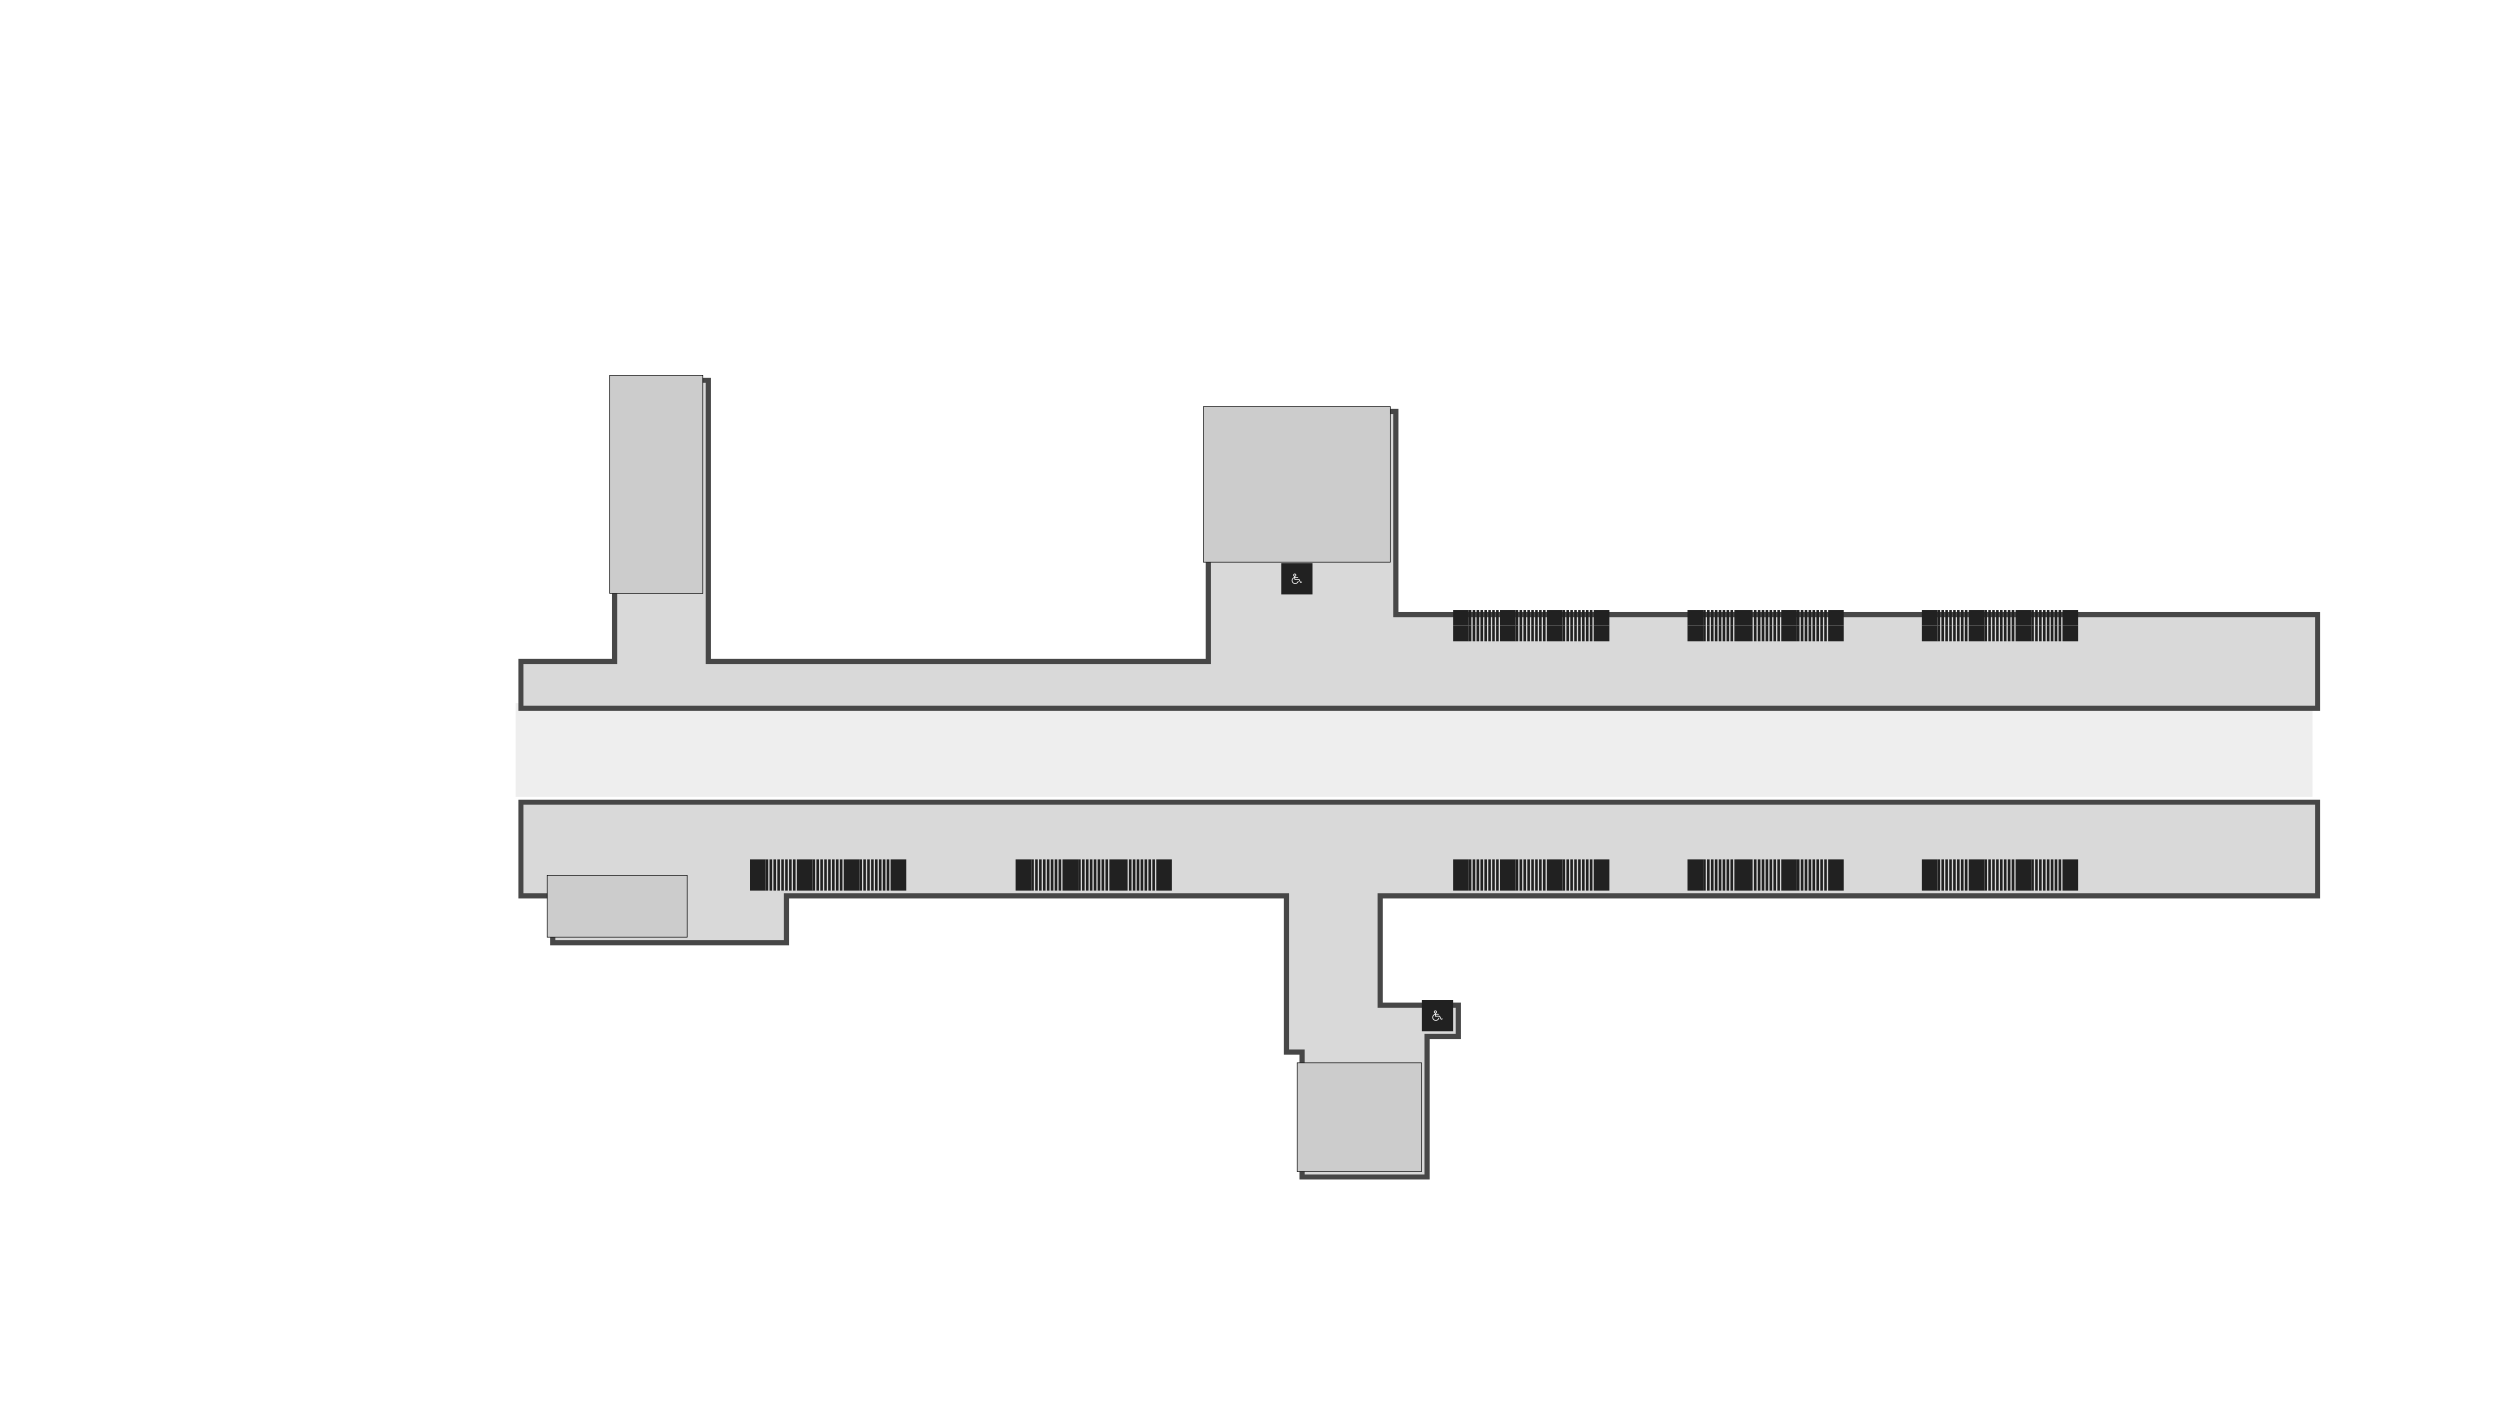 <svg width="3840" height="2160" viewBox="0 0 3840 2160" fill="none" xmlns="http://www.w3.org/2000/svg">
<rect x="792" y="1080" width="2760" height="144" fill="#EEEEEE"/>
<g filter="url(#filter0_d_1119_92221)">
<mask id="path-2-outside-1_1119_92221" maskUnits="userSpaceOnUse" x="788" y="1220" width="2768" height="584" fill="black">
<rect fill="white" x="788" y="1220" width="2768" height="584"/>
<path fill-rule="evenodd" clip-rule="evenodd" d="M792 1224H3552V1368H2112V1536H2160H2184H2232V1584H2184V1800H1992V1608H1968V1368H1200V1440H841V1368H792V1224Z"/>
</mask>
<path fill-rule="evenodd" clip-rule="evenodd" d="M792 1224H3552V1368H2112V1536H2160H2184H2232V1584H2184V1800H1992V1608H1968V1368H1200V1440H841V1368H792V1224Z" fill="#D9D9D9"/>
<path d="M3552 1224H3556V1220H3552V1224ZM792 1224V1220H788V1224H792ZM3552 1368V1372H3556V1368H3552ZM2112 1368V1364H2108V1368H2112ZM2112 1536H2108V1540H2112V1536ZM2232 1536H2236V1532H2232V1536ZM2232 1584V1588H2236V1584H2232ZM2184 1584V1580H2180V1584H2184ZM2184 1800V1804H2188V1800H2184ZM1992 1800H1988V1804H1992V1800ZM1992 1608H1996V1604H1992V1608ZM1968 1608H1964V1612H1968V1608ZM1968 1368H1972V1364H1968V1368ZM1200 1368V1364H1196V1368H1200ZM1200 1440V1444H1204V1440H1200ZM841 1440H837V1444H841V1440ZM841 1368H845V1364H841V1368ZM792 1368H788V1372H792V1368ZM3552 1220H792V1228H3552V1220ZM3556 1368V1224H3548V1368H3556ZM2112 1372H3552V1364H2112V1372ZM2116 1536V1368H2108V1536H2116ZM2160 1532H2112V1540H2160V1532ZM2160 1540H2184V1532H2160V1540ZM2184 1540H2232V1532H2184V1540ZM2228 1536V1584H2236V1536H2228ZM2232 1580H2184V1588H2232V1580ZM2188 1800V1584H2180V1800H2188ZM1992 1804H2184V1796H1992V1804ZM1988 1608V1800H1996V1608H1988ZM1968 1612H1992V1604H1968V1612ZM1964 1368V1608H1972V1368H1964ZM1200 1372H1968V1364H1200V1372ZM1204 1440V1368H1196V1440H1204ZM841 1444H1200V1436H841V1444ZM837 1368V1440H845V1368H837ZM792 1372H841V1364H792V1372ZM788 1224V1368H796V1224H788Z" fill="#474747" mask="url(#path-2-outside-1_1119_92221)"/>
</g>
<g filter="url(#filter1_d_1119_92221)">
<mask id="path-4-outside-2_1119_92221" maskUnits="userSpaceOnUse" x="788" y="572" width="2768" height="512" fill="black">
<rect fill="white" x="788" y="572" width="2768" height="512"/>
<path fill-rule="evenodd" clip-rule="evenodd" d="M1080 576H936V1008H792V1080H3552V1008V936H2136V624H1848V936V1008H1080V576Z"/>
</mask>
<path fill-rule="evenodd" clip-rule="evenodd" d="M1080 576H936V1008H792V1080H3552V1008V936H2136V624H1848V936V1008H1080V576Z" fill="#D9D9D9"/>
<path d="M936 576V572H932V576H936ZM1080 576H1084V572H1080V576ZM936 1008V1012H940V1008H936ZM792 1008V1004H788V1008H792ZM792 1080H788V1084H792V1080ZM3552 1080V1084H3556V1080H3552ZM3552 936H3556V932H3552V936ZM2136 936H2132V940H2136V936ZM2136 624H2140V620H2136V624ZM1848 624V620H1844V624H1848ZM1848 1008V1012H1852V1008H1848ZM1080 1008H1076V1012H1080V1008ZM936 580H1080V572H936V580ZM940 1008V576H932V1008H940ZM936 1004H792V1012H936V1004ZM788 1008V1080H796V1008H788ZM792 1084H3552V1076H792V1084ZM3556 1080V1008H3548V1080H3556ZM3556 1008V936H3548V1008H3556ZM3552 932H2136V940H3552V932ZM2140 936V624H2132V936H2140ZM2136 620H1848V628H2136V620ZM1844 624V936H1852V624H1844ZM1844 936V1008H1852V936H1844ZM1848 1004H1080V1012H1848V1004ZM1076 576V1008H1084V576H1076Z" fill="#474747" mask="url(#path-4-outside-2_1119_92221)"/>
</g>
<rect width="24" height="4" transform="matrix(-3.0598e-07 1 1 3.0598e-07 2400 1320)" fill="#212121"/>
<rect width="24" height="4" transform="matrix(-3.0598e-07 1 1 3.0598e-07 2406 1320)" fill="#212121"/>
<rect width="24" height="4" transform="matrix(-3.0598e-07 1 1 3.0598e-07 2412 1320)" fill="#212121"/>
<rect width="24" height="4" transform="matrix(-3.0598e-07 1 1 3.0598e-07 2418 1320)" fill="#212121"/>
<rect width="24" height="4" transform="matrix(-3.0598e-07 1 1 3.0598e-07 2424 1320)" fill="#212121"/>
<rect width="24" height="4" transform="matrix(-3.0598e-07 1 1 3.0598e-07 2430 1320)" fill="#212121"/>
<rect width="24" height="4" transform="matrix(-3.0598e-07 1 1 3.0598e-07 2436 1320)" fill="#212121"/>
<rect width="24" height="4" transform="matrix(-3.0598e-07 1 1 3.0598e-07 2442 1320)" fill="#212121"/>
<rect x="2448" y="1344" width="24" height="24" transform="rotate(-90 2448 1344)" fill="#212121"/>
<rect width="24" height="4" transform="matrix(-3.0598e-07 1 1 3.0598e-07 2328 1320)" fill="#212121"/>
<rect width="24" height="4" transform="matrix(-3.0598e-07 1 1 3.0598e-07 2334 1320)" fill="#212121"/>
<rect width="24" height="4" transform="matrix(-3.0598e-07 1 1 3.0598e-07 2340 1320)" fill="#212121"/>
<rect width="24" height="4" transform="matrix(-3.0598e-07 1 1 3.0598e-07 2346 1320)" fill="#212121"/>
<rect width="24" height="4" transform="matrix(-3.0598e-07 1 1 3.0598e-07 2352 1320)" fill="#212121"/>
<rect width="24" height="4" transform="matrix(-3.0598e-07 1 1 3.0598e-07 2358 1320)" fill="#212121"/>
<rect width="24" height="4" transform="matrix(-3.0598e-07 1 1 3.0598e-07 2364 1320)" fill="#212121"/>
<rect width="24" height="4" transform="matrix(-3.0598e-07 1 1 3.0598e-07 2370 1320)" fill="#212121"/>
<rect x="2376" y="1344" width="24" height="24" transform="rotate(-90 2376 1344)" fill="#212121"/>
<rect width="24" height="4" transform="matrix(-3.0598e-07 1 1 3.0598e-07 2256 1320)" fill="#212121"/>
<rect width="24" height="4" transform="matrix(-3.0598e-07 1 1 3.0598e-07 2262 1320)" fill="#212121"/>
<rect width="24" height="4" transform="matrix(-3.0598e-07 1 1 3.0598e-07 2268 1320)" fill="#212121"/>
<rect width="24" height="4" transform="matrix(-3.0598e-07 1 1 3.0598e-07 2274 1320)" fill="#212121"/>
<rect width="24" height="4" transform="matrix(-3.0598e-07 1 1 3.0598e-07 2280 1320)" fill="#212121"/>
<rect width="24" height="4" transform="matrix(-3.0598e-07 1 1 3.0598e-07 2286 1320)" fill="#212121"/>
<rect width="24" height="4" transform="matrix(-3.0598e-07 1 1 3.0598e-07 2292 1320)" fill="#212121"/>
<rect width="24" height="4" transform="matrix(-3.0598e-07 1 1 3.0598e-07 2298 1320)" fill="#212121"/>
<rect x="2304" y="1344" width="24" height="24" transform="rotate(-90 2304 1344)" fill="#212121"/>
<rect x="2256" y="1344" width="24" height="24" transform="rotate(-180 2256 1344)" fill="#212121"/>
<rect width="24" height="4" transform="matrix(-3.0598e-07 1 1 3.0598e-07 2400 937)" fill="#212121"/>
<rect width="24" height="4" transform="matrix(-3.0598e-07 1 1 3.0598e-07 2406 937)" fill="#212121"/>
<rect width="24" height="4" transform="matrix(-3.0598e-07 1 1 3.0598e-07 2412 937)" fill="#212121"/>
<rect width="24" height="4" transform="matrix(-3.0598e-07 1 1 3.0598e-07 2418 937)" fill="#212121"/>
<rect width="24" height="4" transform="matrix(-3.0598e-07 1 1 3.0598e-07 2424 937)" fill="#212121"/>
<rect width="24" height="4" transform="matrix(-3.0598e-07 1 1 3.0598e-07 2430 937)" fill="#212121"/>
<rect width="24" height="4" transform="matrix(-3.0598e-07 1 1 3.0598e-07 2436 937)" fill="#212121"/>
<rect width="24" height="4" transform="matrix(-3.0598e-07 1 1 3.0598e-07 2442 937)" fill="#212121"/>
<rect x="2448" y="961" width="24" height="24" transform="rotate(-90 2448 961)" fill="#212121"/>
<rect width="24" height="4" transform="matrix(-3.0598e-07 1 1 3.0598e-07 2328 937)" fill="#212121"/>
<rect width="24" height="4" transform="matrix(-3.0598e-07 1 1 3.0598e-07 2334 937)" fill="#212121"/>
<rect width="24" height="4" transform="matrix(-3.0598e-07 1 1 3.0598e-07 2340 937)" fill="#212121"/>
<rect width="24" height="4" transform="matrix(-3.0598e-07 1 1 3.0598e-07 2346 937)" fill="#212121"/>
<rect width="24" height="4" transform="matrix(-3.0598e-07 1 1 3.0598e-07 2352 937)" fill="#212121"/>
<rect width="24" height="4" transform="matrix(-3.0598e-07 1 1 3.0598e-07 2358 937)" fill="#212121"/>
<rect width="24" height="4" transform="matrix(-3.0598e-07 1 1 3.0598e-07 2364 937)" fill="#212121"/>
<rect width="24" height="4" transform="matrix(-3.0598e-07 1 1 3.0598e-07 2370 937)" fill="#212121"/>
<rect x="2376" y="961" width="24" height="24" transform="rotate(-90 2376 961)" fill="#212121"/>
<rect width="24" height="4" transform="matrix(-3.0598e-07 1 1 3.0598e-07 2256 937)" fill="#212121"/>
<rect width="24" height="4" transform="matrix(-3.0598e-07 1 1 3.0598e-07 2262 937)" fill="#212121"/>
<rect width="24" height="4" transform="matrix(-3.0598e-07 1 1 3.0598e-07 2268 937)" fill="#212121"/>
<rect width="24" height="4" transform="matrix(-3.0598e-07 1 1 3.0598e-07 2274 937)" fill="#212121"/>
<rect width="24" height="4" transform="matrix(-3.0598e-07 1 1 3.0598e-07 2280 937)" fill="#212121"/>
<rect width="24" height="4" transform="matrix(-3.0598e-07 1 1 3.0598e-07 2286 937)" fill="#212121"/>
<rect width="24" height="4" transform="matrix(-3.0598e-07 1 1 3.0598e-07 2292 937)" fill="#212121"/>
<rect width="24" height="4" transform="matrix(-3.0598e-07 1 1 3.0598e-07 2298 937)" fill="#212121"/>
<rect x="2304" y="961" width="24" height="24" transform="rotate(-90 2304 961)" fill="#212121"/>
<rect x="2256" y="961" width="24" height="24" transform="rotate(-180 2256 961)" fill="#212121"/>
<rect width="24" height="4" transform="matrix(-3.0598e-07 1 1 3.0598e-07 1728 1320)" fill="#212121"/>
<rect width="24" height="4" transform="matrix(-3.0598e-07 1 1 3.0598e-07 1734 1320)" fill="#212121"/>
<rect width="24" height="4" transform="matrix(-3.0598e-07 1 1 3.0598e-07 1740 1320)" fill="#212121"/>
<rect width="24" height="4" transform="matrix(-3.0598e-07 1 1 3.0598e-07 1746 1320)" fill="#212121"/>
<rect width="24" height="4" transform="matrix(-3.0598e-07 1 1 3.0598e-07 1752 1320)" fill="#212121"/>
<rect width="24" height="4" transform="matrix(-3.0598e-07 1 1 3.0598e-07 1758 1320)" fill="#212121"/>
<rect width="24" height="4" transform="matrix(-3.0598e-07 1 1 3.0598e-07 1764 1320)" fill="#212121"/>
<rect width="24" height="4" transform="matrix(-3.0598e-07 1 1 3.0598e-07 1770 1320)" fill="#212121"/>
<rect x="1776" y="1344" width="24" height="24" transform="rotate(-90 1776 1344)" fill="#212121"/>
<rect width="24" height="4" transform="matrix(-3.0598e-07 1 1 3.0598e-07 1656 1320)" fill="#212121"/>
<rect width="24" height="4" transform="matrix(-3.0598e-07 1 1 3.0598e-07 1662 1320)" fill="#212121"/>
<rect width="24" height="4" transform="matrix(-3.0598e-07 1 1 3.0598e-07 1668 1320)" fill="#212121"/>
<rect width="24" height="4" transform="matrix(-3.0598e-07 1 1 3.0598e-07 1674 1320)" fill="#212121"/>
<rect width="24" height="4" transform="matrix(-3.0598e-07 1 1 3.0598e-07 1680 1320)" fill="#212121"/>
<rect width="24" height="4" transform="matrix(-3.0598e-07 1 1 3.0598e-07 1686 1320)" fill="#212121"/>
<rect width="24" height="4" transform="matrix(-3.0598e-07 1 1 3.0598e-07 1692 1320)" fill="#212121"/>
<rect width="24" height="4" transform="matrix(-3.0598e-07 1 1 3.0598e-07 1698 1320)" fill="#212121"/>
<rect x="1704" y="1344" width="24" height="24" transform="rotate(-90 1704 1344)" fill="#212121"/>
<rect width="24" height="4" transform="matrix(-3.0598e-07 1 1 3.0598e-07 1584 1320)" fill="#212121"/>
<rect width="24" height="4" transform="matrix(-3.0598e-07 1 1 3.0598e-07 1590 1320)" fill="#212121"/>
<rect width="24" height="4" transform="matrix(-3.0598e-07 1 1 3.0598e-07 1596 1320)" fill="#212121"/>
<rect width="24" height="4" transform="matrix(-3.0598e-07 1 1 3.0598e-07 1602 1320)" fill="#212121"/>
<rect width="24" height="4" transform="matrix(-3.0598e-07 1 1 3.0598e-07 1608 1320)" fill="#212121"/>
<rect width="24" height="4" transform="matrix(-3.0598e-07 1 1 3.0598e-07 1614 1320)" fill="#212121"/>
<rect width="24" height="4" transform="matrix(-3.0598e-07 1 1 3.0598e-07 1620 1320)" fill="#212121"/>
<rect width="24" height="4" transform="matrix(-3.0598e-07 1 1 3.0598e-07 1626 1320)" fill="#212121"/>
<rect x="1632" y="1344" width="24" height="24" transform="rotate(-90 1632 1344)" fill="#212121"/>
<rect x="1584" y="1344" width="24" height="24" transform="rotate(-180 1584 1344)" fill="#212121"/>
<rect width="24" height="4" transform="matrix(-3.0598e-07 1 1 3.0598e-07 1320 1320)" fill="#212121"/>
<rect width="24" height="4" transform="matrix(-3.0598e-07 1 1 3.0598e-07 1326 1320)" fill="#212121"/>
<rect width="24" height="4" transform="matrix(-3.0598e-07 1 1 3.0598e-07 1332 1320)" fill="#212121"/>
<rect width="24" height="4" transform="matrix(-3.0598e-07 1 1 3.0598e-07 1338 1320)" fill="#212121"/>
<rect width="24" height="4" transform="matrix(-3.0598e-07 1 1 3.0598e-07 1344 1320)" fill="#212121"/>
<rect width="24" height="4" transform="matrix(-3.0598e-07 1 1 3.0598e-07 1350 1320)" fill="#212121"/>
<rect width="24" height="4" transform="matrix(-3.0598e-07 1 1 3.0598e-07 1356 1320)" fill="#212121"/>
<rect width="24" height="4" transform="matrix(-3.0598e-07 1 1 3.0598e-07 1362 1320)" fill="#212121"/>
<rect x="1368" y="1344" width="24" height="24" transform="rotate(-90 1368 1344)" fill="#212121"/>
<rect width="24" height="4" transform="matrix(-3.0598e-07 1 1 3.0598e-07 1248 1320)" fill="#212121"/>
<rect width="24" height="4" transform="matrix(-3.0598e-07 1 1 3.0598e-07 1254 1320)" fill="#212121"/>
<rect width="24" height="4" transform="matrix(-3.0598e-07 1 1 3.0598e-07 1260 1320)" fill="#212121"/>
<rect width="24" height="4" transform="matrix(-3.0598e-07 1 1 3.0598e-07 1266 1320)" fill="#212121"/>
<rect width="24" height="4" transform="matrix(-3.0598e-07 1 1 3.0598e-07 1272 1320)" fill="#212121"/>
<rect width="24" height="4" transform="matrix(-3.0598e-07 1 1 3.0598e-07 1278 1320)" fill="#212121"/>
<rect width="24" height="4" transform="matrix(-3.0598e-07 1 1 3.0598e-07 1284 1320)" fill="#212121"/>
<rect width="24" height="4" transform="matrix(-3.0598e-07 1 1 3.0598e-07 1290 1320)" fill="#212121"/>
<rect x="1296" y="1344" width="24" height="24" transform="rotate(-90 1296 1344)" fill="#212121"/>
<rect width="24" height="4" transform="matrix(-3.0598e-07 1 1 3.0598e-07 1176 1320)" fill="#212121"/>
<rect width="24" height="4" transform="matrix(-3.0598e-07 1 1 3.0598e-07 1182 1320)" fill="#212121"/>
<rect width="24" height="4" transform="matrix(-3.0598e-07 1 1 3.0598e-07 1188 1320)" fill="#212121"/>
<rect width="24" height="4" transform="matrix(-3.0598e-07 1 1 3.0598e-07 1194 1320)" fill="#212121"/>
<rect width="24" height="4" transform="matrix(-3.0598e-07 1 1 3.0598e-07 1200 1320)" fill="#212121"/>
<rect width="24" height="4" transform="matrix(-3.0598e-07 1 1 3.0598e-07 1206 1320)" fill="#212121"/>
<rect width="24" height="4" transform="matrix(-3.0598e-07 1 1 3.0598e-07 1212 1320)" fill="#212121"/>
<rect width="24" height="4" transform="matrix(-3.0598e-07 1 1 3.0598e-07 1218 1320)" fill="#212121"/>
<rect x="1224" y="1344" width="24" height="24" transform="rotate(-90 1224 1344)" fill="#212121"/>
<rect x="1176" y="1344" width="24" height="24" transform="rotate(-180 1176 1344)" fill="#212121"/>
<rect width="24" height="4" transform="matrix(-3.0598e-07 1 1 3.0598e-07 3120 1320)" fill="#212121"/>
<rect width="24" height="4" transform="matrix(-3.0598e-07 1 1 3.0598e-07 3126 1320)" fill="#212121"/>
<rect width="24" height="4" transform="matrix(-3.0598e-07 1 1 3.0598e-07 3132 1320)" fill="#212121"/>
<rect width="24" height="4" transform="matrix(-3.0598e-07 1 1 3.0598e-07 3138 1320)" fill="#212121"/>
<rect width="24" height="4" transform="matrix(-3.0598e-07 1 1 3.0598e-07 3144 1320)" fill="#212121"/>
<rect width="24" height="4" transform="matrix(-3.0598e-07 1 1 3.0598e-07 3150 1320)" fill="#212121"/>
<rect width="24" height="4" transform="matrix(-3.0598e-07 1 1 3.0598e-07 3156 1320)" fill="#212121"/>
<rect width="24" height="4" transform="matrix(-3.0598e-07 1 1 3.0598e-07 3162 1320)" fill="#212121"/>
<rect x="3168" y="1344" width="24" height="24" transform="rotate(-90 3168 1344)" fill="#212121"/>
<rect width="24" height="4" transform="matrix(-3.0598e-07 1 1 3.0598e-07 3048 1320)" fill="#212121"/>
<rect width="24" height="4" transform="matrix(-3.0598e-07 1 1 3.0598e-07 3054 1320)" fill="#212121"/>
<rect width="24" height="4" transform="matrix(-3.0598e-07 1 1 3.0598e-07 3060 1320)" fill="#212121"/>
<rect width="24" height="4" transform="matrix(-3.0598e-07 1 1 3.0598e-07 3066 1320)" fill="#212121"/>
<rect width="24" height="4" transform="matrix(-3.0598e-07 1 1 3.0598e-07 3072 1320)" fill="#212121"/>
<rect width="24" height="4" transform="matrix(-3.0598e-07 1 1 3.0598e-07 3078 1320)" fill="#212121"/>
<rect width="24" height="4" transform="matrix(-3.0598e-07 1 1 3.0598e-07 3084 1320)" fill="#212121"/>
<rect width="24" height="4" transform="matrix(-3.0598e-07 1 1 3.0598e-07 3090 1320)" fill="#212121"/>
<rect x="3096" y="1344" width="24" height="24" transform="rotate(-90 3096 1344)" fill="#212121"/>
<rect width="24" height="4" transform="matrix(-3.0598e-07 1 1 3.0598e-07 2976 1320)" fill="#212121"/>
<rect width="24" height="4" transform="matrix(-3.0598e-07 1 1 3.0598e-07 2982 1320)" fill="#212121"/>
<rect width="24" height="4" transform="matrix(-3.0598e-07 1 1 3.0598e-07 2988 1320)" fill="#212121"/>
<rect width="24" height="4" transform="matrix(-3.0598e-07 1 1 3.0598e-07 2994 1320)" fill="#212121"/>
<rect width="24" height="4" transform="matrix(-3.0598e-07 1 1 3.0598e-07 3000 1320)" fill="#212121"/>
<rect width="24" height="4" transform="matrix(-3.0598e-07 1 1 3.0598e-07 3006 1320)" fill="#212121"/>
<rect width="24" height="4" transform="matrix(-3.0598e-07 1 1 3.0598e-07 3012 1320)" fill="#212121"/>
<rect width="24" height="4" transform="matrix(-3.0598e-07 1 1 3.0598e-07 3018 1320)" fill="#212121"/>
<rect x="3024" y="1344" width="24" height="24" transform="rotate(-90 3024 1344)" fill="#212121"/>
<rect x="2976" y="1344" width="24" height="24" transform="rotate(-180 2976 1344)" fill="#212121"/>
<rect width="24" height="4" transform="matrix(-3.0598e-07 1 1 3.0598e-07 3120 937)" fill="#212121"/>
<rect width="24" height="4" transform="matrix(-3.0598e-07 1 1 3.0598e-07 3126 937)" fill="#212121"/>
<rect width="24" height="4" transform="matrix(-3.0598e-07 1 1 3.0598e-07 3132 937)" fill="#212121"/>
<rect width="24" height="4" transform="matrix(-3.0598e-07 1 1 3.0598e-07 3138 937)" fill="#212121"/>
<rect width="24" height="4" transform="matrix(-3.0598e-07 1 1 3.0598e-07 3144 937)" fill="#212121"/>
<rect width="24" height="4" transform="matrix(-3.0598e-07 1 1 3.0598e-07 3150 937)" fill="#212121"/>
<rect width="24" height="4" transform="matrix(-3.0598e-07 1 1 3.0598e-07 3156 937)" fill="#212121"/>
<rect width="24" height="4" transform="matrix(-3.0598e-07 1 1 3.0598e-07 3162 937)" fill="#212121"/>
<rect x="3168" y="961" width="24" height="24" transform="rotate(-90 3168 961)" fill="#212121"/>
<rect width="24" height="4" transform="matrix(-3.0598e-07 1 1 3.0598e-07 3048 937)" fill="#212121"/>
<rect width="24" height="4" transform="matrix(-3.0598e-07 1 1 3.0598e-07 3054 937)" fill="#212121"/>
<rect width="24" height="4" transform="matrix(-3.0598e-07 1 1 3.0598e-07 3060 937)" fill="#212121"/>
<rect width="24" height="4" transform="matrix(-3.0598e-07 1 1 3.0598e-07 3066 937)" fill="#212121"/>
<rect width="24" height="4" transform="matrix(-3.0598e-07 1 1 3.0598e-07 3072 937)" fill="#212121"/>
<rect width="24" height="4" transform="matrix(-3.0598e-07 1 1 3.0598e-07 3078 937)" fill="#212121"/>
<rect width="24" height="4" transform="matrix(-3.0598e-07 1 1 3.0598e-07 3084 937)" fill="#212121"/>
<rect width="24" height="4" transform="matrix(-3.0598e-07 1 1 3.0598e-07 3090 937)" fill="#212121"/>
<rect x="3096" y="961" width="24" height="24" transform="rotate(-90 3096 961)" fill="#212121"/>
<rect width="24" height="4" transform="matrix(-3.0598e-07 1 1 3.0598e-07 2976 937)" fill="#212121"/>
<rect width="24" height="4" transform="matrix(-3.0598e-07 1 1 3.0598e-07 2982 937)" fill="#212121"/>
<rect width="24" height="4" transform="matrix(-3.0598e-07 1 1 3.0598e-07 2988 937)" fill="#212121"/>
<rect width="24" height="4" transform="matrix(-3.0598e-07 1 1 3.0598e-07 2994 937)" fill="#212121"/>
<rect width="24" height="4" transform="matrix(-3.0598e-07 1 1 3.0598e-07 3000 937)" fill="#212121"/>
<rect width="24" height="4" transform="matrix(-3.0598e-07 1 1 3.0598e-07 3006 937)" fill="#212121"/>
<rect width="24" height="4" transform="matrix(-3.0598e-07 1 1 3.0598e-07 3012 937)" fill="#212121"/>
<rect width="24" height="4" transform="matrix(-3.0598e-07 1 1 3.0598e-07 3018 937)" fill="#212121"/>
<rect x="3024" y="961" width="24" height="24" transform="rotate(-90 3024 961)" fill="#212121"/>
<rect x="2976" y="961" width="24" height="24" transform="rotate(-180 2976 961)" fill="#212121"/>
<rect width="24" height="4" transform="matrix(-3.0598e-07 1 1 3.0598e-07 2760 1320)" fill="#212121"/>
<rect width="24" height="4" transform="matrix(-3.0598e-07 1 1 3.0598e-07 2766 1320)" fill="#212121"/>
<rect width="24" height="4" transform="matrix(-3.0598e-07 1 1 3.0598e-07 2772 1320)" fill="#212121"/>
<rect width="24" height="4" transform="matrix(-3.0598e-07 1 1 3.0598e-07 2778 1320)" fill="#212121"/>
<rect width="24" height="4" transform="matrix(-3.0598e-07 1 1 3.0598e-07 2784 1320)" fill="#212121"/>
<rect width="24" height="4" transform="matrix(-3.0598e-07 1 1 3.0598e-07 2790 1320)" fill="#212121"/>
<rect width="24" height="4" transform="matrix(-3.0598e-07 1 1 3.0598e-07 2796 1320)" fill="#212121"/>
<rect width="24" height="4" transform="matrix(-3.0598e-07 1 1 3.0598e-07 2802 1320)" fill="#212121"/>
<rect x="2808" y="1344" width="24" height="24" transform="rotate(-90 2808 1344)" fill="#212121"/>
<rect width="24" height="4" transform="matrix(-3.0598e-07 1 1 3.0598e-07 2688 1320)" fill="#212121"/>
<rect width="24" height="4" transform="matrix(-3.0598e-07 1 1 3.0598e-07 2694 1320)" fill="#212121"/>
<rect width="24" height="4" transform="matrix(-3.0598e-07 1 1 3.0598e-07 2700 1320)" fill="#212121"/>
<rect width="24" height="4" transform="matrix(-3.0598e-07 1 1 3.0598e-07 2706 1320)" fill="#212121"/>
<rect width="24" height="4" transform="matrix(-3.0598e-07 1 1 3.0598e-07 2712 1320)" fill="#212121"/>
<rect width="24" height="4" transform="matrix(-3.0598e-07 1 1 3.0598e-07 2718 1320)" fill="#212121"/>
<rect width="24" height="4" transform="matrix(-3.0598e-07 1 1 3.0598e-07 2724 1320)" fill="#212121"/>
<rect width="24" height="4" transform="matrix(-3.0598e-07 1 1 3.0598e-07 2730 1320)" fill="#212121"/>
<rect x="2736" y="1344" width="24" height="24" transform="rotate(-90 2736 1344)" fill="#212121"/>
<rect width="24" height="4" transform="matrix(-3.0598e-07 1 1 3.0598e-07 2616 1320)" fill="#212121"/>
<rect width="24" height="4" transform="matrix(-3.0598e-07 1 1 3.0598e-07 2622 1320)" fill="#212121"/>
<rect width="24" height="4" transform="matrix(-3.0598e-07 1 1 3.0598e-07 2628 1320)" fill="#212121"/>
<rect width="24" height="4" transform="matrix(-3.0598e-07 1 1 3.0598e-07 2634 1320)" fill="#212121"/>
<rect width="24" height="4" transform="matrix(-3.0598e-07 1 1 3.0598e-07 2640 1320)" fill="#212121"/>
<rect width="24" height="4" transform="matrix(-3.0598e-07 1 1 3.0598e-07 2646 1320)" fill="#212121"/>
<rect width="24" height="4" transform="matrix(-3.0598e-07 1 1 3.0598e-07 2652 1320)" fill="#212121"/>
<rect width="24" height="4" transform="matrix(-3.0598e-07 1 1 3.0598e-07 2658 1320)" fill="#212121"/>
<rect x="2664" y="1344" width="24" height="24" transform="rotate(-90 2664 1344)" fill="#212121"/>
<rect x="2616" y="1344" width="24" height="24" transform="rotate(-180 2616 1344)" fill="#212121"/>
<rect width="24" height="4" transform="matrix(-3.0598e-07 1 1 3.0598e-07 2760 937)" fill="#212121"/>
<rect width="24" height="4" transform="matrix(-3.0598e-07 1 1 3.0598e-07 2766 937)" fill="#212121"/>
<rect width="24" height="4" transform="matrix(-3.0598e-07 1 1 3.0598e-07 2772 937)" fill="#212121"/>
<rect width="24" height="4" transform="matrix(-3.0598e-07 1 1 3.0598e-07 2778 937)" fill="#212121"/>
<rect width="24" height="4" transform="matrix(-3.0598e-07 1 1 3.0598e-07 2784 937)" fill="#212121"/>
<rect width="24" height="4" transform="matrix(-3.0598e-07 1 1 3.0598e-07 2790 937)" fill="#212121"/>
<rect width="24" height="4" transform="matrix(-3.0598e-07 1 1 3.0598e-07 2796 937)" fill="#212121"/>
<rect width="24" height="4" transform="matrix(-3.0598e-07 1 1 3.0598e-07 2802 937)" fill="#212121"/>
<rect x="2808" y="961" width="24" height="24" transform="rotate(-90 2808 961)" fill="#212121"/>
<rect width="24" height="4" transform="matrix(-3.0598e-07 1 1 3.0598e-07 2688 937)" fill="#212121"/>
<rect width="24" height="4" transform="matrix(-3.0598e-07 1 1 3.0598e-07 2694 937)" fill="#212121"/>
<rect width="24" height="4" transform="matrix(-3.0598e-07 1 1 3.0598e-07 2700 937)" fill="#212121"/>
<rect width="24" height="4" transform="matrix(-3.0598e-07 1 1 3.0598e-07 2706 937)" fill="#212121"/>
<rect width="24" height="4" transform="matrix(-3.0598e-07 1 1 3.0598e-07 2712 937)" fill="#212121"/>
<rect width="24" height="4" transform="matrix(-3.0598e-07 1 1 3.0598e-07 2718 937)" fill="#212121"/>
<rect width="24" height="4" transform="matrix(-3.0598e-07 1 1 3.0598e-07 2724 937)" fill="#212121"/>
<rect width="24" height="4" transform="matrix(-3.0598e-07 1 1 3.0598e-07 2730 937)" fill="#212121"/>
<rect x="2736" y="961" width="24" height="24" transform="rotate(-90 2736 961)" fill="#212121"/>
<rect width="24" height="4" transform="matrix(-3.0598e-07 1 1 3.0598e-07 2616 937)" fill="#212121"/>
<rect width="24" height="4" transform="matrix(-3.0598e-07 1 1 3.0598e-07 2622 937)" fill="#212121"/>
<rect width="24" height="4" transform="matrix(-3.0598e-07 1 1 3.0598e-07 2628 937)" fill="#212121"/>
<rect width="24" height="4" transform="matrix(-3.0598e-07 1 1 3.0598e-07 2634 937)" fill="#212121"/>
<rect width="24" height="4" transform="matrix(-3.0598e-07 1 1 3.0598e-07 2640 937)" fill="#212121"/>
<rect width="24" height="4" transform="matrix(-3.0598e-07 1 1 3.0598e-07 2646 937)" fill="#212121"/>
<rect width="24" height="4" transform="matrix(-3.0598e-07 1 1 3.0598e-07 2652 937)" fill="#212121"/>
<rect width="24" height="4" transform="matrix(-3.0598e-07 1 1 3.0598e-07 2658 937)" fill="#212121"/>
<rect x="2664" y="961" width="24" height="24" transform="rotate(-90 2664 961)" fill="#212121"/>
<rect x="2616" y="961" width="24" height="24" transform="rotate(-180 2616 961)" fill="#212121"/>
<rect width="24" height="4" transform="matrix(-3.0598e-07 1 1 3.0598e-07 2400 1344)" fill="#212121"/>
<rect width="24" height="4" transform="matrix(-3.0598e-07 1 1 3.0598e-07 2406 1344)" fill="#212121"/>
<rect width="24" height="4" transform="matrix(-3.0598e-07 1 1 3.0598e-07 2412 1344)" fill="#212121"/>
<rect width="24" height="4" transform="matrix(-3.0598e-07 1 1 3.0598e-07 2418 1344)" fill="#212121"/>
<rect width="24" height="4" transform="matrix(-3.0598e-07 1 1 3.0598e-07 2424 1344)" fill="#212121"/>
<rect width="24" height="4" transform="matrix(-3.0598e-07 1 1 3.0598e-07 2430 1344)" fill="#212121"/>
<rect width="24" height="4" transform="matrix(-3.0598e-07 1 1 3.0598e-07 2436 1344)" fill="#212121"/>
<rect width="24" height="4" transform="matrix(-3.0598e-07 1 1 3.0598e-07 2442 1344)" fill="#212121"/>
<rect x="2448" y="1368" width="24" height="24" transform="rotate(-90 2448 1368)" fill="#212121"/>
<rect width="24" height="4" transform="matrix(-3.0598e-07 1 1 3.0598e-07 2328 1344)" fill="#212121"/>
<rect width="24" height="4" transform="matrix(-3.0598e-07 1 1 3.0598e-07 2334 1344)" fill="#212121"/>
<rect width="24" height="4" transform="matrix(-3.0598e-07 1 1 3.0598e-07 2340 1344)" fill="#212121"/>
<rect width="24" height="4" transform="matrix(-3.0598e-07 1 1 3.0598e-07 2346 1344)" fill="#212121"/>
<rect width="24" height="4" transform="matrix(-3.0598e-07 1 1 3.0598e-07 2352 1344)" fill="#212121"/>
<rect width="24" height="4" transform="matrix(-3.0598e-07 1 1 3.0598e-07 2358 1344)" fill="#212121"/>
<rect width="24" height="4" transform="matrix(-3.0598e-07 1 1 3.0598e-07 2364 1344)" fill="#212121"/>
<rect width="24" height="4" transform="matrix(-3.0598e-07 1 1 3.0598e-07 2370 1344)" fill="#212121"/>
<rect x="2376" y="1368" width="24" height="24" transform="rotate(-90 2376 1368)" fill="#212121"/>
<rect width="24" height="4" transform="matrix(-3.0598e-07 1 1 3.0598e-07 2256 1344)" fill="#212121"/>
<rect width="24" height="4" transform="matrix(-3.0598e-07 1 1 3.0598e-07 2262 1344)" fill="#212121"/>
<rect width="24" height="4" transform="matrix(-3.0598e-07 1 1 3.0598e-07 2268 1344)" fill="#212121"/>
<rect width="24" height="4" transform="matrix(-3.0598e-07 1 1 3.0598e-07 2274 1344)" fill="#212121"/>
<rect width="24" height="4" transform="matrix(-3.0598e-07 1 1 3.0598e-07 2280 1344)" fill="#212121"/>
<rect width="24" height="4" transform="matrix(-3.0598e-07 1 1 3.0598e-07 2286 1344)" fill="#212121"/>
<rect width="24" height="4" transform="matrix(-3.0598e-07 1 1 3.0598e-07 2292 1344)" fill="#212121"/>
<rect width="24" height="4" transform="matrix(-3.0598e-07 1 1 3.0598e-07 2298 1344)" fill="#212121"/>
<rect x="2304" y="1368" width="24" height="24" transform="rotate(-90 2304 1368)" fill="#212121"/>
<rect x="2256" y="1368" width="24" height="24" transform="rotate(-180 2256 1368)" fill="#212121"/>
<rect width="24" height="4" transform="matrix(-3.0598e-07 1 1 3.0598e-07 2400 961)" fill="#212121"/>
<rect width="24" height="4" transform="matrix(-3.0598e-07 1 1 3.0598e-07 2406 961)" fill="#212121"/>
<rect width="24" height="4" transform="matrix(-3.0598e-07 1 1 3.0598e-07 2412 961)" fill="#212121"/>
<rect width="24" height="4" transform="matrix(-3.0598e-07 1 1 3.0598e-07 2418 961)" fill="#212121"/>
<rect width="24" height="4" transform="matrix(-3.0598e-07 1 1 3.0598e-07 2424 961)" fill="#212121"/>
<rect width="24" height="4" transform="matrix(-3.0598e-07 1 1 3.0598e-07 2430 961)" fill="#212121"/>
<rect width="24" height="4" transform="matrix(-3.0598e-07 1 1 3.0598e-07 2436 961)" fill="#212121"/>
<rect width="24" height="4" transform="matrix(-3.0598e-07 1 1 3.0598e-07 2442 961)" fill="#212121"/>
<rect x="2448" y="985" width="24" height="24" transform="rotate(-90 2448 985)" fill="#212121"/>
<rect width="24" height="4" transform="matrix(-3.0598e-07 1 1 3.0598e-07 2328 961)" fill="#212121"/>
<rect width="24" height="4" transform="matrix(-3.0598e-07 1 1 3.0598e-07 2334 961)" fill="#212121"/>
<rect width="24" height="4" transform="matrix(-3.0598e-07 1 1 3.0598e-07 2340 961)" fill="#212121"/>
<rect width="24" height="4" transform="matrix(-3.0598e-07 1 1 3.0598e-07 2346 961)" fill="#212121"/>
<rect width="24" height="4" transform="matrix(-3.0598e-07 1 1 3.0598e-07 2352 961)" fill="#212121"/>
<rect width="24" height="4" transform="matrix(-3.0598e-07 1 1 3.0598e-07 2358 961)" fill="#212121"/>
<rect width="24" height="4" transform="matrix(-3.0598e-07 1 1 3.0598e-07 2364 961)" fill="#212121"/>
<rect width="24" height="4" transform="matrix(-3.0598e-07 1 1 3.0598e-07 2370 961)" fill="#212121"/>
<rect x="2376" y="985" width="24" height="24" transform="rotate(-90 2376 985)" fill="#212121"/>
<rect width="24" height="4" transform="matrix(-3.0598e-07 1 1 3.0598e-07 2256 961)" fill="#212121"/>
<rect width="24" height="4" transform="matrix(-3.0598e-07 1 1 3.0598e-07 2262 961)" fill="#212121"/>
<rect width="24" height="4" transform="matrix(-3.0598e-07 1 1 3.0598e-07 2268 961)" fill="#212121"/>
<rect width="24" height="4" transform="matrix(-3.0598e-07 1 1 3.0598e-07 2274 961)" fill="#212121"/>
<rect width="24" height="4" transform="matrix(-3.0598e-07 1 1 3.0598e-07 2280 961)" fill="#212121"/>
<rect width="24" height="4" transform="matrix(-3.0598e-07 1 1 3.0598e-07 2286 961)" fill="#212121"/>
<rect width="24" height="4" transform="matrix(-3.0598e-07 1 1 3.0598e-07 2292 961)" fill="#212121"/>
<rect width="24" height="4" transform="matrix(-3.0598e-07 1 1 3.0598e-07 2298 961)" fill="#212121"/>
<rect x="2304" y="985" width="24" height="24" transform="rotate(-90 2304 985)" fill="#212121"/>
<rect x="2256" y="985" width="24" height="24" transform="rotate(-180 2256 985)" fill="#212121"/>
<rect width="24" height="4" transform="matrix(-3.0598e-07 1 1 3.0598e-07 1728 1344)" fill="#212121"/>
<rect width="24" height="4" transform="matrix(-3.0598e-07 1 1 3.0598e-07 1734 1344)" fill="#212121"/>
<rect width="24" height="4" transform="matrix(-3.0598e-07 1 1 3.0598e-07 1740 1344)" fill="#212121"/>
<rect width="24" height="4" transform="matrix(-3.0598e-07 1 1 3.0598e-07 1746 1344)" fill="#212121"/>
<rect width="24" height="4" transform="matrix(-3.0598e-07 1 1 3.0598e-07 1752 1344)" fill="#212121"/>
<rect width="24" height="4" transform="matrix(-3.0598e-07 1 1 3.0598e-07 1758 1344)" fill="#212121"/>
<rect width="24" height="4" transform="matrix(-3.0598e-07 1 1 3.0598e-07 1764 1344)" fill="#212121"/>
<rect width="24" height="4" transform="matrix(-3.0598e-07 1 1 3.0598e-07 1770 1344)" fill="#212121"/>
<rect x="1776" y="1368" width="24" height="24" transform="rotate(-90 1776 1368)" fill="#212121"/>
<rect width="24" height="4" transform="matrix(-3.0598e-07 1 1 3.0598e-07 1656 1344)" fill="#212121"/>
<rect width="24" height="4" transform="matrix(-3.0598e-07 1 1 3.0598e-07 1662 1344)" fill="#212121"/>
<rect width="24" height="4" transform="matrix(-3.0598e-07 1 1 3.0598e-07 1668 1344)" fill="#212121"/>
<rect width="24" height="4" transform="matrix(-3.0598e-07 1 1 3.0598e-07 1674 1344)" fill="#212121"/>
<rect width="24" height="4" transform="matrix(-3.0598e-07 1 1 3.0598e-07 1680 1344)" fill="#212121"/>
<rect width="24" height="4" transform="matrix(-3.0598e-07 1 1 3.0598e-07 1686 1344)" fill="#212121"/>
<rect width="24" height="4" transform="matrix(-3.0598e-07 1 1 3.0598e-07 1692 1344)" fill="#212121"/>
<rect width="24" height="4" transform="matrix(-3.0598e-07 1 1 3.0598e-07 1698 1344)" fill="#212121"/>
<rect x="1704" y="1368" width="24" height="24" transform="rotate(-90 1704 1368)" fill="#212121"/>
<rect width="24" height="4" transform="matrix(-3.0598e-07 1 1 3.0598e-07 1584 1344)" fill="#212121"/>
<rect width="24" height="4" transform="matrix(-3.0598e-07 1 1 3.0598e-07 1590 1344)" fill="#212121"/>
<rect width="24" height="4" transform="matrix(-3.0598e-07 1 1 3.0598e-07 1596 1344)" fill="#212121"/>
<rect width="24" height="4" transform="matrix(-3.0598e-07 1 1 3.0598e-07 1602 1344)" fill="#212121"/>
<rect width="24" height="4" transform="matrix(-3.0598e-07 1 1 3.0598e-07 1608 1344)" fill="#212121"/>
<rect width="24" height="4" transform="matrix(-3.0598e-07 1 1 3.0598e-07 1614 1344)" fill="#212121"/>
<rect width="24" height="4" transform="matrix(-3.0598e-07 1 1 3.0598e-07 1620 1344)" fill="#212121"/>
<rect width="24" height="4" transform="matrix(-3.0598e-07 1 1 3.0598e-07 1626 1344)" fill="#212121"/>
<rect x="1632" y="1368" width="24" height="24" transform="rotate(-90 1632 1368)" fill="#212121"/>
<rect x="1584" y="1368" width="24" height="24" transform="rotate(-180 1584 1368)" fill="#212121"/>
<rect width="24" height="4" transform="matrix(-3.0598e-07 1 1 3.0598e-07 1320 1344)" fill="#212121"/>
<rect width="24" height="4" transform="matrix(-3.0598e-07 1 1 3.0598e-07 1326 1344)" fill="#212121"/>
<rect width="24" height="4" transform="matrix(-3.0598e-07 1 1 3.0598e-07 1332 1344)" fill="#212121"/>
<rect width="24" height="4" transform="matrix(-3.0598e-07 1 1 3.0598e-07 1338 1344)" fill="#212121"/>
<rect width="24" height="4" transform="matrix(-3.0598e-07 1 1 3.0598e-07 1344 1344)" fill="#212121"/>
<rect width="24" height="4" transform="matrix(-3.0598e-07 1 1 3.0598e-07 1350 1344)" fill="#212121"/>
<rect width="24" height="4" transform="matrix(-3.0598e-07 1 1 3.0598e-07 1356 1344)" fill="#212121"/>
<rect width="24" height="4" transform="matrix(-3.0598e-07 1 1 3.0598e-07 1362 1344)" fill="#212121"/>
<rect x="1368" y="1368" width="24" height="24" transform="rotate(-90 1368 1368)" fill="#212121"/>
<rect width="24" height="4" transform="matrix(-3.0598e-07 1 1 3.0598e-07 1248 1344)" fill="#212121"/>
<rect width="24" height="4" transform="matrix(-3.0598e-07 1 1 3.0598e-07 1254 1344)" fill="#212121"/>
<rect width="24" height="4" transform="matrix(-3.0598e-07 1 1 3.0598e-07 1260 1344)" fill="#212121"/>
<rect width="24" height="4" transform="matrix(-3.0598e-07 1 1 3.0598e-07 1266 1344)" fill="#212121"/>
<rect width="24" height="4" transform="matrix(-3.0598e-07 1 1 3.0598e-07 1272 1344)" fill="#212121"/>
<rect width="24" height="4" transform="matrix(-3.0598e-07 1 1 3.0598e-07 1278 1344)" fill="#212121"/>
<rect width="24" height="4" transform="matrix(-3.0598e-07 1 1 3.0598e-07 1284 1344)" fill="#212121"/>
<rect width="24" height="4" transform="matrix(-3.0598e-07 1 1 3.0598e-07 1290 1344)" fill="#212121"/>
<rect x="1296" y="1368" width="24" height="24" transform="rotate(-90 1296 1368)" fill="#212121"/>
<rect width="24" height="4" transform="matrix(-3.0598e-07 1 1 3.0598e-07 1176 1344)" fill="#212121"/>
<rect width="24" height="4" transform="matrix(-3.0598e-07 1 1 3.0598e-07 1182 1344)" fill="#212121"/>
<rect width="24" height="4" transform="matrix(-3.0598e-07 1 1 3.0598e-07 1188 1344)" fill="#212121"/>
<rect width="24" height="4" transform="matrix(-3.0598e-07 1 1 3.0598e-07 1194 1344)" fill="#212121"/>
<rect width="24" height="4" transform="matrix(-3.0598e-07 1 1 3.0598e-07 1200 1344)" fill="#212121"/>
<rect width="24" height="4" transform="matrix(-3.0598e-07 1 1 3.0598e-07 1206 1344)" fill="#212121"/>
<rect width="24" height="4" transform="matrix(-3.0598e-07 1 1 3.0598e-07 1212 1344)" fill="#212121"/>
<rect width="24" height="4" transform="matrix(-3.0598e-07 1 1 3.0598e-07 1218 1344)" fill="#212121"/>
<rect x="1224" y="1368" width="24" height="24" transform="rotate(-90 1224 1368)" fill="#212121"/>
<rect x="1176" y="1368" width="24" height="24" transform="rotate(-180 1176 1368)" fill="#212121"/>
<rect width="24" height="4" transform="matrix(-3.0598e-07 1 1 3.0598e-07 3120 1344)" fill="#212121"/>
<rect width="24" height="4" transform="matrix(-3.0598e-07 1 1 3.0598e-07 3126 1344)" fill="#212121"/>
<rect width="24" height="4" transform="matrix(-3.0598e-07 1 1 3.0598e-07 3132 1344)" fill="#212121"/>
<rect width="24" height="4" transform="matrix(-3.0598e-07 1 1 3.0598e-07 3138 1344)" fill="#212121"/>
<rect width="24" height="4" transform="matrix(-3.0598e-07 1 1 3.0598e-07 3144 1344)" fill="#212121"/>
<rect width="24" height="4" transform="matrix(-3.0598e-07 1 1 3.0598e-07 3150 1344)" fill="#212121"/>
<rect width="24" height="4" transform="matrix(-3.0598e-07 1 1 3.0598e-07 3156 1344)" fill="#212121"/>
<rect width="24" height="4" transform="matrix(-3.0598e-07 1 1 3.0598e-07 3162 1344)" fill="#212121"/>
<rect x="3168" y="1368" width="24" height="24" transform="rotate(-90 3168 1368)" fill="#212121"/>
<rect width="24" height="4" transform="matrix(-3.0598e-07 1 1 3.0598e-07 3048 1344)" fill="#212121"/>
<rect width="24" height="4" transform="matrix(-3.0598e-07 1 1 3.0598e-07 3054 1344)" fill="#212121"/>
<rect width="24" height="4" transform="matrix(-3.0598e-07 1 1 3.0598e-07 3060 1344)" fill="#212121"/>
<rect width="24" height="4" transform="matrix(-3.0598e-07 1 1 3.0598e-07 3066 1344)" fill="#212121"/>
<rect width="24" height="4" transform="matrix(-3.0598e-07 1 1 3.0598e-07 3072 1344)" fill="#212121"/>
<rect width="24" height="4" transform="matrix(-3.0598e-07 1 1 3.0598e-07 3078 1344)" fill="#212121"/>
<rect width="24" height="4" transform="matrix(-3.0598e-07 1 1 3.0598e-07 3084 1344)" fill="#212121"/>
<rect width="24" height="4" transform="matrix(-3.0598e-07 1 1 3.0598e-07 3090 1344)" fill="#212121"/>
<rect x="3096" y="1368" width="24" height="24" transform="rotate(-90 3096 1368)" fill="#212121"/>
<rect width="24" height="4" transform="matrix(-3.0598e-07 1 1 3.0598e-07 2976 1344)" fill="#212121"/>
<rect width="24" height="4" transform="matrix(-3.0598e-07 1 1 3.0598e-07 2982 1344)" fill="#212121"/>
<rect width="24" height="4" transform="matrix(-3.0598e-07 1 1 3.0598e-07 2988 1344)" fill="#212121"/>
<rect width="24" height="4" transform="matrix(-3.0598e-07 1 1 3.0598e-07 2994 1344)" fill="#212121"/>
<rect width="24" height="4" transform="matrix(-3.0598e-07 1 1 3.0598e-07 3000 1344)" fill="#212121"/>
<rect width="24" height="4" transform="matrix(-3.0598e-07 1 1 3.0598e-07 3006 1344)" fill="#212121"/>
<rect width="24" height="4" transform="matrix(-3.0598e-07 1 1 3.0598e-07 3012 1344)" fill="#212121"/>
<rect width="24" height="4" transform="matrix(-3.0598e-07 1 1 3.0598e-07 3018 1344)" fill="#212121"/>
<rect x="3024" y="1368" width="24" height="24" transform="rotate(-90 3024 1368)" fill="#212121"/>
<rect x="2976" y="1368" width="24" height="24" transform="rotate(-180 2976 1368)" fill="#212121"/>
<rect width="24" height="4" transform="matrix(-3.0598e-07 1 1 3.0598e-07 3120 961)" fill="#212121"/>
<rect width="24" height="4" transform="matrix(-3.0598e-07 1 1 3.0598e-07 3126 961)" fill="#212121"/>
<rect width="24" height="4" transform="matrix(-3.0598e-07 1 1 3.0598e-07 3132 961)" fill="#212121"/>
<rect width="24" height="4" transform="matrix(-3.0598e-07 1 1 3.0598e-07 3138 961)" fill="#212121"/>
<rect width="24" height="4" transform="matrix(-3.0598e-07 1 1 3.0598e-07 3144 961)" fill="#212121"/>
<rect width="24" height="4" transform="matrix(-3.0598e-07 1 1 3.0598e-07 3150 961)" fill="#212121"/>
<rect width="24" height="4" transform="matrix(-3.0598e-07 1 1 3.0598e-07 3156 961)" fill="#212121"/>
<rect width="24" height="4" transform="matrix(-3.0598e-07 1 1 3.0598e-07 3162 961)" fill="#212121"/>
<rect x="3168" y="985" width="24" height="24" transform="rotate(-90 3168 985)" fill="#212121"/>
<rect width="24" height="4" transform="matrix(-3.0598e-07 1 1 3.0598e-07 3048 961)" fill="#212121"/>
<rect width="24" height="4" transform="matrix(-3.0598e-07 1 1 3.0598e-07 3054 961)" fill="#212121"/>
<rect width="24" height="4" transform="matrix(-3.0598e-07 1 1 3.0598e-07 3060 961)" fill="#212121"/>
<rect width="24" height="4" transform="matrix(-3.0598e-07 1 1 3.0598e-07 3066 961)" fill="#212121"/>
<rect width="24" height="4" transform="matrix(-3.0598e-07 1 1 3.0598e-07 3072 961)" fill="#212121"/>
<rect width="24" height="4" transform="matrix(-3.0598e-07 1 1 3.0598e-07 3078 961)" fill="#212121"/>
<rect width="24" height="4" transform="matrix(-3.0598e-07 1 1 3.0598e-07 3084 961)" fill="#212121"/>
<rect width="24" height="4" transform="matrix(-3.0598e-07 1 1 3.0598e-07 3090 961)" fill="#212121"/>
<rect x="3096" y="985" width="24" height="24" transform="rotate(-90 3096 985)" fill="#212121"/>
<rect width="24" height="4" transform="matrix(-3.0598e-07 1 1 3.0598e-07 2976 961)" fill="#212121"/>
<rect width="24" height="4" transform="matrix(-3.0598e-07 1 1 3.0598e-07 2982 961)" fill="#212121"/>
<rect width="24" height="4" transform="matrix(-3.0598e-07 1 1 3.0598e-07 2988 961)" fill="#212121"/>
<rect width="24" height="4" transform="matrix(-3.0598e-07 1 1 3.0598e-07 2994 961)" fill="#212121"/>
<rect width="24" height="4" transform="matrix(-3.0598e-07 1 1 3.0598e-07 3000 961)" fill="#212121"/>
<rect width="24" height="4" transform="matrix(-3.0598e-07 1 1 3.0598e-07 3006 961)" fill="#212121"/>
<rect width="24" height="4" transform="matrix(-3.0598e-07 1 1 3.0598e-07 3012 961)" fill="#212121"/>
<rect width="24" height="4" transform="matrix(-3.0598e-07 1 1 3.0598e-07 3018 961)" fill="#212121"/>
<rect x="3024" y="985" width="24" height="24" transform="rotate(-90 3024 985)" fill="#212121"/>
<rect x="2976" y="985" width="24" height="24" transform="rotate(-180 2976 985)" fill="#212121"/>
<rect width="24" height="4" transform="matrix(-3.0598e-07 1 1 3.0598e-07 2760 1344)" fill="#212121"/>
<rect width="24" height="4" transform="matrix(-3.0598e-07 1 1 3.0598e-07 2766 1344)" fill="#212121"/>
<rect width="24" height="4" transform="matrix(-3.0598e-07 1 1 3.0598e-07 2772 1344)" fill="#212121"/>
<rect width="24" height="4" transform="matrix(-3.0598e-07 1 1 3.0598e-07 2778 1344)" fill="#212121"/>
<rect width="24" height="4" transform="matrix(-3.0598e-07 1 1 3.0598e-07 2784 1344)" fill="#212121"/>
<rect width="24" height="4" transform="matrix(-3.0598e-07 1 1 3.0598e-07 2790 1344)" fill="#212121"/>
<rect width="24" height="4" transform="matrix(-3.0598e-07 1 1 3.0598e-07 2796 1344)" fill="#212121"/>
<rect width="24" height="4" transform="matrix(-3.0598e-07 1 1 3.0598e-07 2802 1344)" fill="#212121"/>
<rect x="2808" y="1368" width="24" height="24" transform="rotate(-90 2808 1368)" fill="#212121"/>
<rect width="24" height="4" transform="matrix(-3.0598e-07 1 1 3.0598e-07 2688 1344)" fill="#212121"/>
<rect width="24" height="4" transform="matrix(-3.0598e-07 1 1 3.0598e-07 2694 1344)" fill="#212121"/>
<rect width="24" height="4" transform="matrix(-3.0598e-07 1 1 3.0598e-07 2700 1344)" fill="#212121"/>
<rect width="24" height="4" transform="matrix(-3.0598e-07 1 1 3.0598e-07 2706 1344)" fill="#212121"/>
<rect width="24" height="4" transform="matrix(-3.0598e-07 1 1 3.0598e-07 2712 1344)" fill="#212121"/>
<rect width="24" height="4" transform="matrix(-3.0598e-07 1 1 3.0598e-07 2718 1344)" fill="#212121"/>
<rect width="24" height="4" transform="matrix(-3.0598e-07 1 1 3.0598e-07 2724 1344)" fill="#212121"/>
<rect width="24" height="4" transform="matrix(-3.0598e-07 1 1 3.0598e-07 2730 1344)" fill="#212121"/>
<rect x="2736" y="1368" width="24" height="24" transform="rotate(-90 2736 1368)" fill="#212121"/>
<rect width="24" height="4" transform="matrix(-3.0598e-07 1 1 3.0598e-07 2616 1344)" fill="#212121"/>
<rect width="24" height="4" transform="matrix(-3.0598e-07 1 1 3.0598e-07 2622 1344)" fill="#212121"/>
<rect width="24" height="4" transform="matrix(-3.0598e-07 1 1 3.0598e-07 2628 1344)" fill="#212121"/>
<rect width="24" height="4" transform="matrix(-3.0598e-07 1 1 3.0598e-07 2634 1344)" fill="#212121"/>
<rect width="24" height="4" transform="matrix(-3.0598e-07 1 1 3.0598e-07 2640 1344)" fill="#212121"/>
<rect width="24" height="4" transform="matrix(-3.0598e-07 1 1 3.0598e-07 2646 1344)" fill="#212121"/>
<rect width="24" height="4" transform="matrix(-3.0598e-07 1 1 3.0598e-07 2652 1344)" fill="#212121"/>
<rect width="24" height="4" transform="matrix(-3.0598e-07 1 1 3.0598e-07 2658 1344)" fill="#212121"/>
<rect x="2664" y="1368" width="24" height="24" transform="rotate(-90 2664 1368)" fill="#212121"/>
<rect x="2616" y="1368" width="24" height="24" transform="rotate(-180 2616 1368)" fill="#212121"/>
<rect width="24" height="4" transform="matrix(-3.0598e-07 1 1 3.0598e-07 2760 961)" fill="#212121"/>
<rect width="24" height="4" transform="matrix(-3.0598e-07 1 1 3.0598e-07 2766 961)" fill="#212121"/>
<rect width="24" height="4" transform="matrix(-3.0598e-07 1 1 3.0598e-07 2772 961)" fill="#212121"/>
<rect width="24" height="4" transform="matrix(-3.0598e-07 1 1 3.0598e-07 2778 961)" fill="#212121"/>
<rect width="24" height="4" transform="matrix(-3.0598e-07 1 1 3.0598e-07 2784 961)" fill="#212121"/>
<rect width="24" height="4" transform="matrix(-3.0598e-07 1 1 3.0598e-07 2790 961)" fill="#212121"/>
<rect width="24" height="4" transform="matrix(-3.0598e-07 1 1 3.0598e-07 2796 961)" fill="#212121"/>
<rect width="24" height="4" transform="matrix(-3.0598e-07 1 1 3.0598e-07 2802 961)" fill="#212121"/>
<rect x="2808" y="985" width="24" height="24" transform="rotate(-90 2808 985)" fill="#212121"/>
<rect width="24" height="4" transform="matrix(-3.0598e-07 1 1 3.0598e-07 2688 961)" fill="#212121"/>
<rect width="24" height="4" transform="matrix(-3.0598e-07 1 1 3.0598e-07 2694 961)" fill="#212121"/>
<rect width="24" height="4" transform="matrix(-3.0598e-07 1 1 3.0598e-07 2700 961)" fill="#212121"/>
<rect width="24" height="4" transform="matrix(-3.0598e-07 1 1 3.0598e-07 2706 961)" fill="#212121"/>
<rect width="24" height="4" transform="matrix(-3.0598e-07 1 1 3.0598e-07 2712 961)" fill="#212121"/>
<rect width="24" height="4" transform="matrix(-3.0598e-07 1 1 3.0598e-07 2718 961)" fill="#212121"/>
<rect width="24" height="4" transform="matrix(-3.0598e-07 1 1 3.0598e-07 2724 961)" fill="#212121"/>
<rect width="24" height="4" transform="matrix(-3.0598e-07 1 1 3.0598e-07 2730 961)" fill="#212121"/>
<rect x="2736" y="985" width="24" height="24" transform="rotate(-90 2736 985)" fill="#212121"/>
<rect width="24" height="4" transform="matrix(-3.0598e-07 1 1 3.0598e-07 2616 961)" fill="#212121"/>
<rect width="24" height="4" transform="matrix(-3.0598e-07 1 1 3.0598e-07 2622 961)" fill="#212121"/>
<rect width="24" height="4" transform="matrix(-3.0598e-07 1 1 3.0598e-07 2628 961)" fill="#212121"/>
<rect width="24" height="4" transform="matrix(-3.0598e-07 1 1 3.0598e-07 2634 961)" fill="#212121"/>
<rect width="24" height="4" transform="matrix(-3.0598e-07 1 1 3.0598e-07 2640 961)" fill="#212121"/>
<rect width="24" height="4" transform="matrix(-3.0598e-07 1 1 3.0598e-07 2646 961)" fill="#212121"/>
<rect width="24" height="4" transform="matrix(-3.0598e-07 1 1 3.0598e-07 2652 961)" fill="#212121"/>
<rect width="24" height="4" transform="matrix(-3.0598e-07 1 1 3.0598e-07 2658 961)" fill="#212121"/>
<rect x="2664" y="985" width="24" height="24" transform="rotate(-90 2664 985)" fill="#212121"/>
<rect x="2616" y="985" width="24" height="24" transform="rotate(-180 2616 985)" fill="#212121"/>
<rect width="48" height="48" transform="translate(1968 865)" fill="#212121"/>
<path d="M1999.97 893.849C1999.95 893.776 1999.91 893.707 1999.86 893.648C1999.8 893.59 1999.74 893.542 1999.67 893.507C1999.6 893.472 1999.53 893.451 1999.45 893.446C1999.37 893.44 1999.29 893.45 1999.22 893.475L1997.93 893.905L1995.79 889.623C1995.74 889.525 1995.66 889.442 1995.57 889.384C1995.48 889.326 1995.37 889.296 1995.26 889.296H1989.33V887.518H1993.48C1993.64 887.518 1993.79 887.455 1993.9 887.344C1994.01 887.233 1994.07 887.082 1994.07 886.925C1994.07 886.768 1994.01 886.617 1993.9 886.506C1993.79 886.395 1993.64 886.333 1993.48 886.333H1989.33V885.666C1989.89 885.522 1990.38 885.179 1990.7 884.701C1991.02 884.223 1991.16 883.644 1991.09 883.072C1991.02 882.499 1990.74 881.973 1990.31 881.592C1989.87 881.21 1989.32 881 1988.74 881C1988.16 881 1987.6 881.21 1987.17 881.592C1986.74 881.973 1986.46 882.499 1986.39 883.072C1986.31 883.644 1986.45 884.223 1986.78 884.701C1987.1 885.179 1987.59 885.522 1988.15 885.666V886.467C1986.87 886.759 1985.74 887.511 1984.98 888.58C1984.23 889.649 1983.89 890.96 1984.03 892.263C1984.18 893.565 1984.8 894.768 1985.78 895.642C1986.76 896.516 1988.02 896.999 1989.33 897C1991.81 897 1994.05 895.318 1994.65 893C1994.67 892.924 1994.67 892.846 1994.66 892.769C1994.65 892.692 1994.62 892.617 1994.58 892.55C1994.54 892.483 1994.49 892.425 1994.43 892.378C1994.37 892.331 1994.3 892.297 1994.22 892.277C1994.15 892.258 1994.07 892.254 1993.99 892.264C1993.91 892.275 1993.84 892.301 1993.77 892.341C1993.7 892.38 1993.65 892.433 1993.6 892.495C1993.55 892.557 1993.52 892.628 1993.5 892.703C1993.04 894.481 1991.25 895.815 1989.33 895.815C1988.33 895.814 1987.37 895.456 1986.62 894.804C1985.86 894.152 1985.37 893.251 1985.23 892.265C1985.08 891.279 1985.3 890.275 1985.83 889.435C1986.37 888.595 1987.19 887.976 1988.15 887.691V889.888C1988.15 890.046 1988.21 890.196 1988.32 890.307C1988.43 890.419 1988.58 890.481 1988.74 890.481H1994.89L1997.1 894.895C1997.16 895.022 1997.27 895.122 1997.4 895.177C1997.53 895.231 1997.68 895.236 1997.82 895.191L1999.59 894.598C1999.74 894.549 1999.87 894.442 1999.94 894.301C2000.01 894.161 2000.02 893.998 1999.97 893.849ZM1987.55 883.369C1987.55 883.135 1987.62 882.906 1987.75 882.711C1987.88 882.516 1988.07 882.364 1988.28 882.274C1988.5 882.185 1988.74 882.161 1988.97 882.207C1989.2 882.253 1989.41 882.365 1989.58 882.531C1989.74 882.697 1989.86 882.908 1989.9 883.138C1989.95 883.368 1989.92 883.606 1989.83 883.823C1989.74 884.04 1989.59 884.225 1989.4 884.355C1989.2 884.485 1988.97 884.555 1988.74 884.555C1988.42 884.555 1988.12 884.43 1987.9 884.207C1987.68 883.985 1987.55 883.684 1987.55 883.369Z" fill="white"/>
<rect width="48" height="48" transform="translate(2184 1536)" fill="#212121"/>
<path d="M2215.97 1564.85C2215.95 1564.78 2215.91 1564.71 2215.86 1564.65C2215.8 1564.59 2215.74 1564.54 2215.67 1564.51C2215.6 1564.47 2215.53 1564.45 2215.45 1564.45C2215.37 1564.44 2215.29 1564.45 2215.22 1564.47L2213.93 1564.9L2211.79 1560.62C2211.74 1560.52 2211.66 1560.44 2211.57 1560.38C2211.48 1560.33 2211.37 1560.3 2211.26 1560.3H2205.33V1558.52H2209.48C2209.64 1558.52 2209.79 1558.46 2209.9 1558.34C2210.01 1558.23 2210.07 1558.08 2210.07 1557.93C2210.07 1557.77 2210.01 1557.62 2209.9 1557.51C2209.79 1557.39 2209.64 1557.33 2209.48 1557.33H2205.33V1556.67C2205.89 1556.52 2206.38 1556.18 2206.7 1555.7C2207.02 1555.22 2207.16 1554.64 2207.09 1554.07C2207.02 1553.5 2206.74 1552.97 2206.31 1552.59C2205.87 1552.21 2205.32 1552 2204.74 1552C2204.16 1552 2203.6 1552.21 2203.17 1552.59C2202.74 1552.97 2202.46 1553.5 2202.39 1554.07C2202.31 1554.64 2202.45 1555.22 2202.78 1555.7C2203.1 1556.18 2203.59 1556.52 2204.15 1556.67V1557.47C2202.87 1557.76 2201.74 1558.51 2200.98 1559.58C2200.23 1560.65 2199.89 1561.96 2200.03 1563.26C2200.18 1564.57 2200.8 1565.77 2201.78 1566.64C2202.76 1567.52 2204.02 1568 2205.33 1568C2207.81 1568 2210.05 1566.32 2210.65 1564C2210.67 1563.92 2210.67 1563.85 2210.66 1563.77C2210.65 1563.69 2210.62 1563.62 2210.58 1563.55C2210.54 1563.48 2210.49 1563.42 2210.43 1563.38C2210.37 1563.33 2210.3 1563.3 2210.22 1563.28C2210.15 1563.26 2210.07 1563.25 2209.99 1563.26C2209.91 1563.28 2209.84 1563.3 2209.77 1563.34C2209.7 1563.38 2209.65 1563.43 2209.6 1563.49C2209.55 1563.56 2209.52 1563.63 2209.5 1563.7C2209.04 1565.48 2207.25 1566.81 2205.33 1566.81C2204.33 1566.81 2203.37 1566.46 2202.62 1565.8C2201.86 1565.15 2201.37 1564.25 2201.23 1563.27C2201.08 1562.28 2201.3 1561.27 2201.83 1560.43C2202.37 1559.6 2203.19 1558.98 2204.15 1558.69V1560.89C2204.15 1561.05 2204.21 1561.2 2204.32 1561.31C2204.43 1561.42 2204.58 1561.48 2204.74 1561.48H2210.89L2213.1 1565.89C2213.16 1566.02 2213.27 1566.12 2213.4 1566.18C2213.53 1566.23 2213.68 1566.24 2213.82 1566.19L2215.59 1565.6C2215.74 1565.55 2215.87 1565.44 2215.94 1565.3C2216.01 1565.16 2216.02 1565 2215.97 1564.85ZM2203.55 1554.37C2203.55 1554.13 2203.62 1553.91 2203.75 1553.71C2203.88 1553.52 2204.07 1553.36 2204.28 1553.27C2204.5 1553.18 2204.74 1553.16 2204.97 1553.21C2205.2 1553.25 2205.41 1553.37 2205.58 1553.53C2205.74 1553.7 2205.86 1553.91 2205.9 1554.14C2205.95 1554.37 2205.92 1554.61 2205.83 1554.82C2205.74 1555.04 2205.59 1555.22 2205.4 1555.35C2205.2 1555.49 2204.97 1555.55 2204.74 1555.55C2204.42 1555.55 2204.12 1555.43 2203.9 1555.21C2203.68 1554.99 2203.55 1554.68 2203.55 1554.37Z" fill="white"/>
<path d="M1848.5 863.5L1848.5 624.5L2135.5 624.5L2135.5 863.5L1848.5 863.5Z" fill="#CCCCCC" stroke="black"/>
<path d="M936.5 911.5L936.5 576.5L1079.5 576.5L1079.5 911.5L936.5 911.5Z" fill="#CCCCCC" stroke="black"/>
<path d="M1992.5 1799.5L1992.5 1632.5L2183.5 1632.5L2183.5 1799.5L1992.5 1799.5Z" fill="#CCCCCC" stroke="black"/>
<path d="M840.5 1439.5L840.5 1344.5L1055.5 1344.5L1055.5 1439.5L840.5 1439.5Z" fill="#CCCCCC" stroke="black"/>
<defs>
<filter id="filter0_d_1119_92221" x="788" y="1220" width="2780" height="596" filterUnits="userSpaceOnUse" color-interpolation-filters="sRGB">
<feFlood flood-opacity="0" result="BackgroundImageFix"/>
<feColorMatrix in="SourceAlpha" type="matrix" values="0 0 0 0 0 0 0 0 0 0 0 0 0 0 0 0 0 0 127 0" result="hardAlpha"/>
<feOffset dx="8" dy="8"/>
<feGaussianBlur stdDeviation="2"/>
<feComposite in2="hardAlpha" operator="out"/>
<feColorMatrix type="matrix" values="0 0 0 0 0 0 0 0 0 0 0 0 0 0 0 0 0 0 0.4 0"/>
<feBlend mode="normal" in2="BackgroundImageFix" result="effect1_dropShadow_1119_92221"/>
<feBlend mode="normal" in="SourceGraphic" in2="effect1_dropShadow_1119_92221" result="shape"/>
</filter>
<filter id="filter1_d_1119_92221" x="788" y="572" width="2780" height="524" filterUnits="userSpaceOnUse" color-interpolation-filters="sRGB">
<feFlood flood-opacity="0" result="BackgroundImageFix"/>
<feColorMatrix in="SourceAlpha" type="matrix" values="0 0 0 0 0 0 0 0 0 0 0 0 0 0 0 0 0 0 127 0" result="hardAlpha"/>
<feOffset dx="8" dy="8"/>
<feGaussianBlur stdDeviation="2"/>
<feComposite in2="hardAlpha" operator="out"/>
<feColorMatrix type="matrix" values="0 0 0 0 0 0 0 0 0 0 0 0 0 0 0 0 0 0 0.4 0"/>
<feBlend mode="normal" in2="BackgroundImageFix" result="effect1_dropShadow_1119_92221"/>
<feBlend mode="normal" in="SourceGraphic" in2="effect1_dropShadow_1119_92221" result="shape"/>
</filter>
</defs>
</svg>
